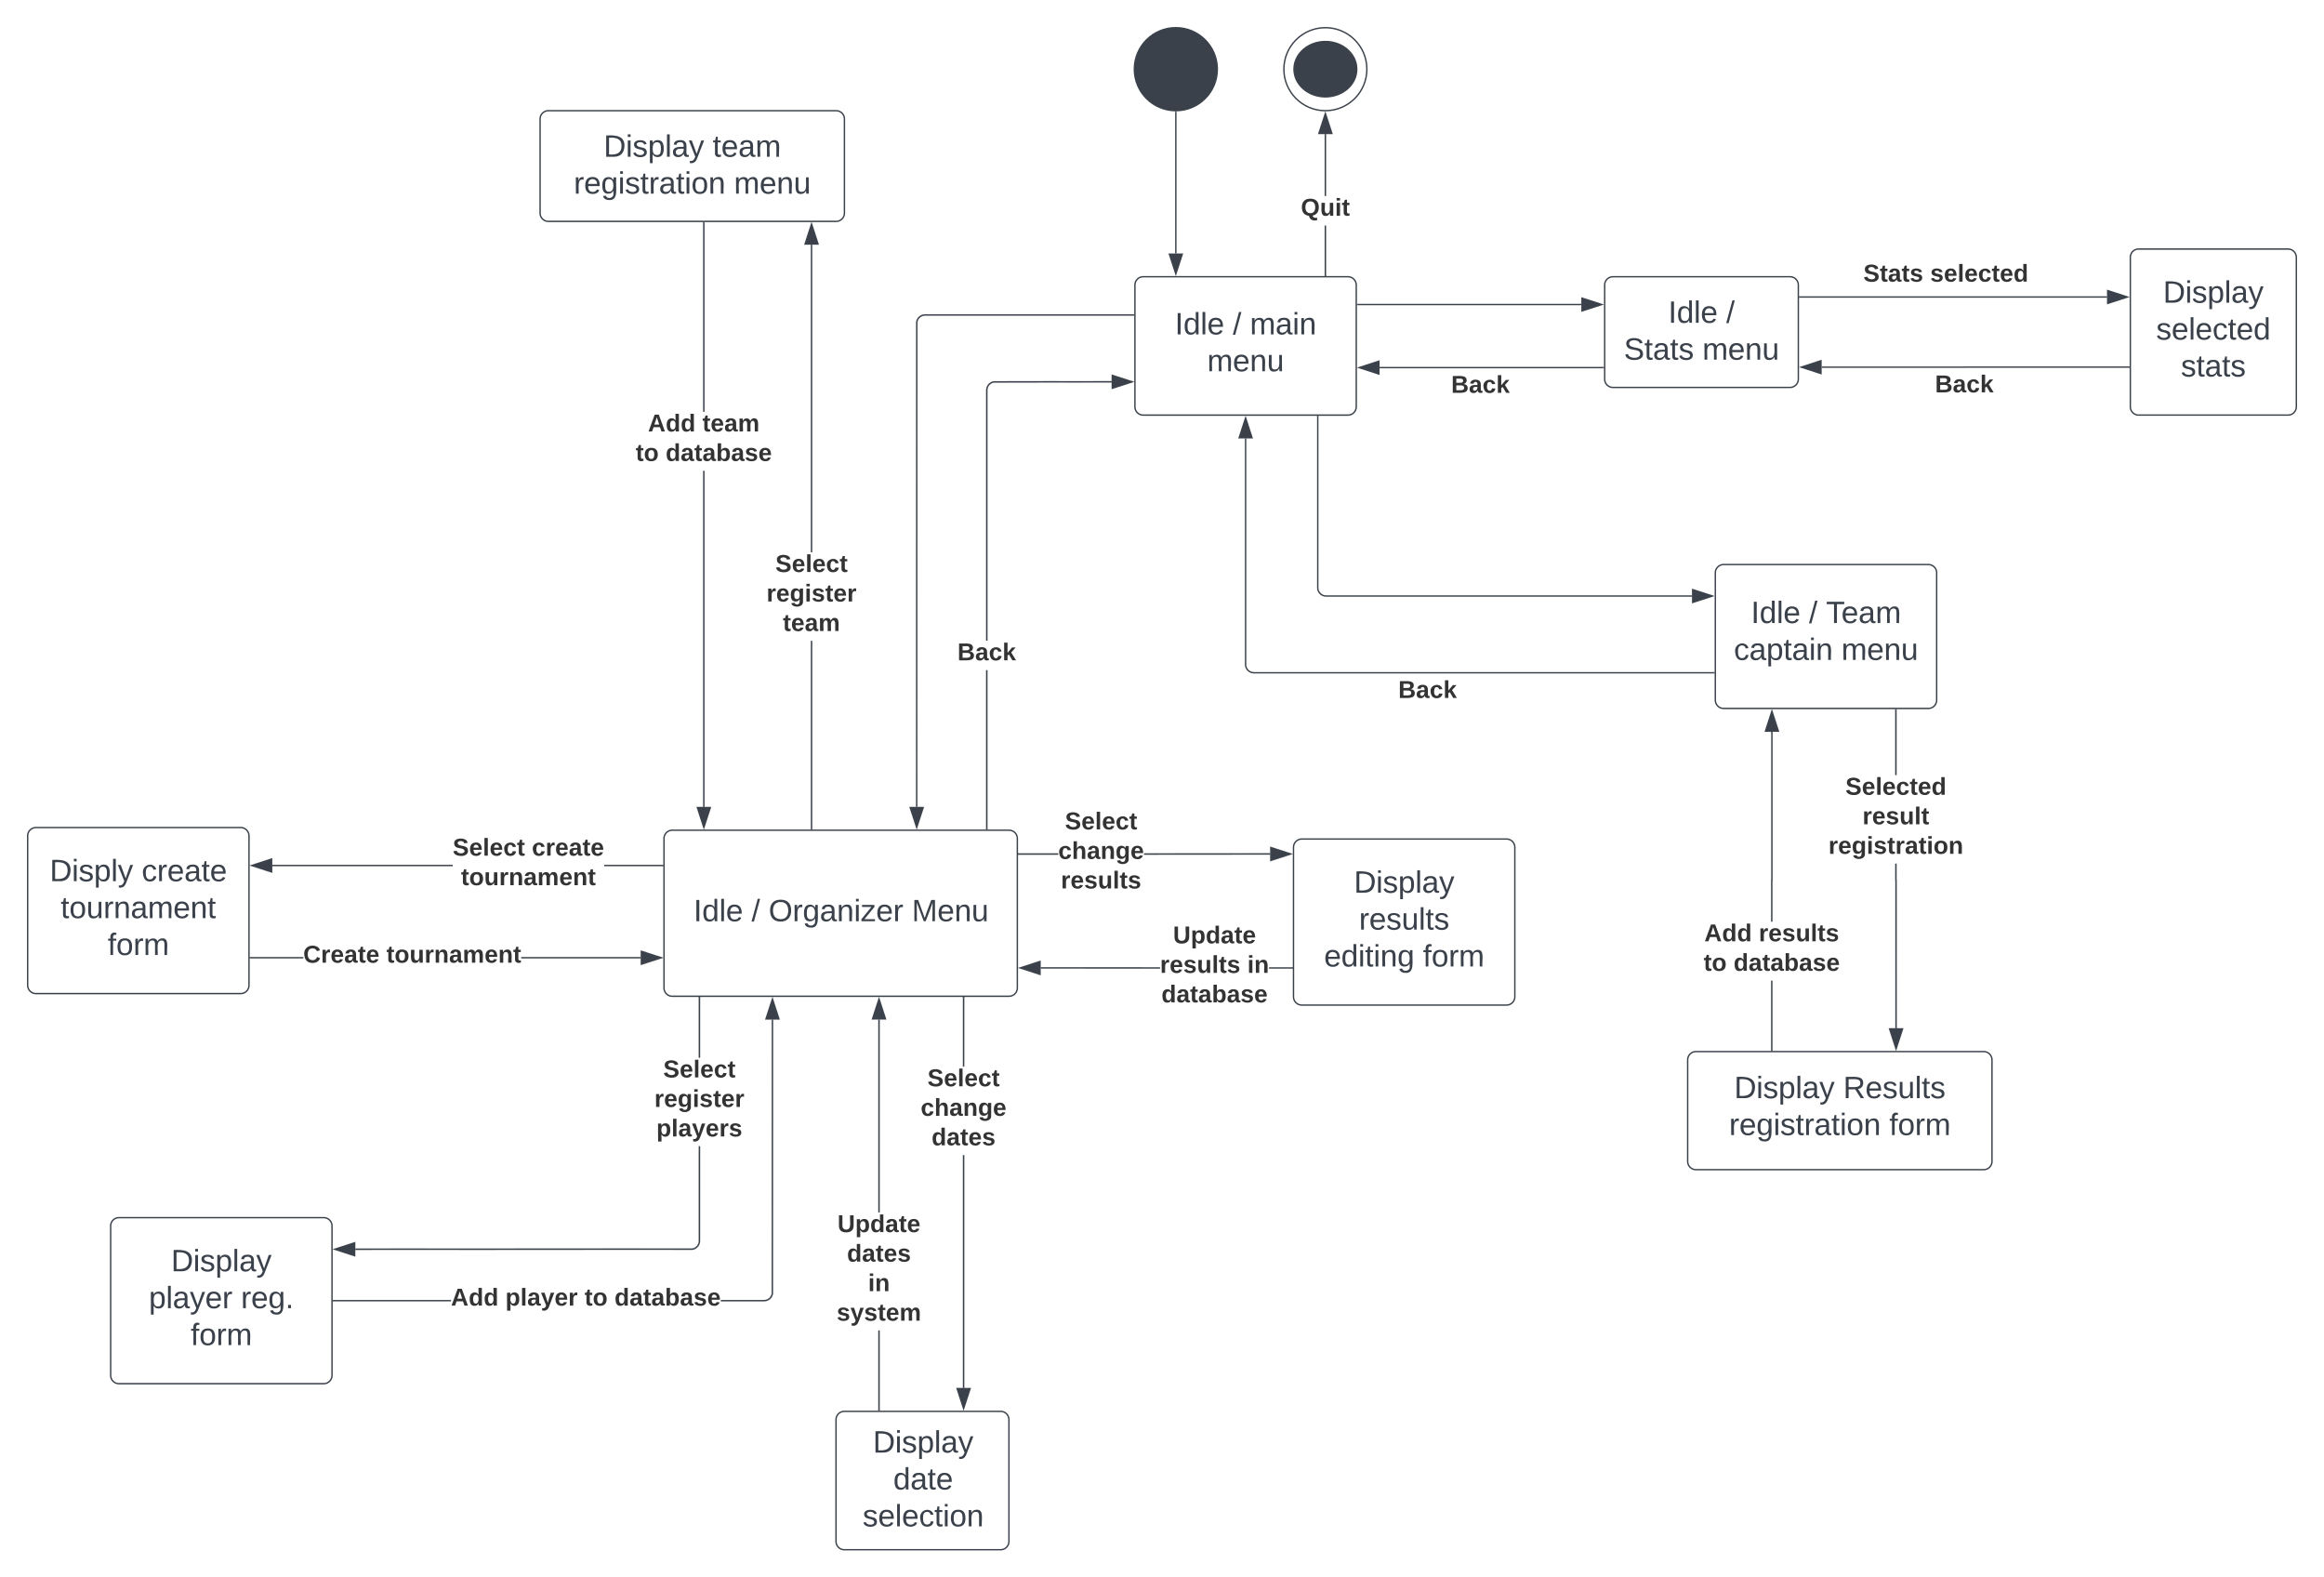 <svg xmlns="http://www.w3.org/2000/svg" xmlns:xlink="http://www.w3.org/1999/xlink" xmlns:lucid="lucid" width="1680" height="1140"><g transform="translate(-20 -1360)" lucid:page-tab-id="0_0"><path d="M0 1258.83h1870.87v1322.84H0z" fill="#fff"/><path d="M840.43 1566a6 6 0 0 1 6-6h148a6 6 0 0 1 6 6v88a6 6 0 0 1-6 6h-148a6 6 0 0 1-6-6z" stroke="#3a414a" fill="#fff"/><use xlink:href="#a" transform="matrix(1,0,0,1,852.433,1572) translate(16.858 29.653)"/><use xlink:href="#b" transform="matrix(1,0,0,1,852.433,1572) translate(58.772 29.653)"/><use xlink:href="#c" transform="matrix(1,0,0,1,852.433,1572) translate(71.117 29.653)"/><use xlink:href="#d" transform="matrix(1,0,0,1,852.433,1572) translate(40.253 56.319)"/><path d="M900 1410c0 16.57-13.43 30-30 30s-30-13.43-30-30 13.43-30 30-30 30 13.43 30 30z" stroke="#3a414a" fill="#3a414a"/><path d="M870 1441v102.18" stroke="#3a414a" fill="none"/><path d="M870 1440.5l.5-.02v.53h-1v-.54z" stroke="#3a414a" stroke-width=".05" fill="#3a414a"/><path d="M870 1557.94l-4.64-14.26h9.28z" stroke="#3a414a" fill="#3a414a"/><path d="M839.45 1588.14H688.7l-.9.06-.83.2-.8.34-.73.45-.66.55-.56.65-.45.74-.33.8-.2.82-.07 350.38h-1l.07-350.5.24-1 .4-.96.53-.87.67-.76.78-.66.87-.54.94-.4 1-.23 1-.06h150.8z" stroke="#3a414a" stroke-width=".05" fill="#3a414a"/><path d="M839.95 1588.14h-.5v-1h.5z" fill="#3a414a"/><path d="M839.98 1588.16h-.57v-1.05h.58zm-.52-1v.95h.47v-.94z" stroke="#3a414a" stroke-width=".05" fill="#3a414a"/><path d="M682.67 1957.9l-4.64-14.26h9.27z" fill="#3a414a"/><path d="M682.67 1959.52l-5.33-16.38H688zm-3.95-15.38l3.95 12.14 3.94-12.14z" stroke="#3a414a" stroke-width=".05" fill="#3a414a"/><path d="M500 1966a6 6 0 0 1 6-6h243.43a6 6 0 0 1 6 6v108a6 6 0 0 1-6 6H506a6 6 0 0 1-6-6z" stroke="#3a414a" fill="#fff"/><use xlink:href="#e" transform="matrix(1,0,0,1,512,1972) translate(9.364 53.778)"/><use xlink:href="#f" transform="matrix(1,0,0,1,512,1972) translate(51.278 53.778)"/><use xlink:href="#g" transform="matrix(1,0,0,1,512,1972) translate(63.623 53.778)"/><use xlink:href="#h" transform="matrix(1,0,0,1,512,1972) translate(167.142 53.778)"/><path d="M1001.37 1580.08h161.76" stroke="#3a414a" fill="none"/><path d="M1001.38 1580.58h-.5v-1h.5z" stroke="#3a414a" stroke-width=".05" fill="#3a414a"/><path d="M1177.9 1580.08l-14.27 4.63v-9.26z" stroke="#3a414a" fill="#3a414a"/><path d="M1180 1566a6 6 0 0 1 6-6h128a6 6 0 0 1 6 6v68a6 6 0 0 1-6 6h-128a6 6 0 0 1-6-6z" stroke="#3a414a" fill="#fff"/><use xlink:href="#e" transform="matrix(1,0,0,1,1192,1572) translate(33.957 21.278)"/><use xlink:href="#i" transform="matrix(1,0,0,1,1192,1572) translate(75.87 21.278)"/><use xlink:href="#j" transform="matrix(1,0,0,1,1192,1572) translate(1.858 47.944)"/><use xlink:href="#k" transform="matrix(1,0,0,1,1192,1572) translate(58.648 47.944)"/><path d="M972.6 1660.94v123.8a6 6 0 0 0 6 6h264.53" stroke="#3a414a" fill="none"/><path d="M973.1 1660.95h-1v-.5h1z" stroke="#3a414a" stroke-width=".05" fill="#3a414a"/><path d="M1257.9 1790.75l-14.27 4.64v-9.28z" stroke="#3a414a" fill="#3a414a"/><path d="M1260 1774a6 6 0 0 1 6-6h148a6 6 0 0 1 6 6v92a6 6 0 0 1-6 6h-148a6 6 0 0 1-6-6z" stroke="#3a414a" fill="#fff"/><use xlink:href="#e" transform="matrix(1,0,0,1,1272,1780) translate(13.772 30.278)"/><use xlink:href="#f" transform="matrix(1,0,0,1,1272,1780) translate(55.685 30.278)"/><use xlink:href="#l" transform="matrix(1,0,0,1,1272,1780) translate(68.031 30.278)"/><use xlink:href="#m" transform="matrix(1,0,0,1,1272,1780) translate(1.395 56.944)"/><use xlink:href="#n" transform="matrix(1,0,0,1,1272,1780) translate(79.111 56.944)"/><path d="M733.83 1959h-1v-114.66h1zm89.78-322.56l-85.15.07-.82.2-.8.34-.73.45-.65.55-.57.66-.45.74-.33.8-.2.84-.07.88V1823h-1v-181.08l.08-1 .25-1 .4-.93.52-.88.67-.78.77-.66.88-.53.94-.4 1.02-.24 85.27-.06z" stroke="#3a414a" stroke-width=".05" fill="#3a414a"/><path d="M733.83 1959.5h-1v-.5h1z" fill="#3a414a"/><path d="M733.86 1959.53h-1.05v-.56h1.06zm-1-.5v.45h.95v-.46z" stroke="#3a414a" stroke-width=".05" fill="#3a414a"/><path d="M838.37 1635.94l-14.26 4.64v-9.28z" fill="#3a414a"/><path d="M840 1635.94l-16.4 5.32v-10.64zm-15.4 3.95l12.16-3.96-12.15-3.95z" stroke="#3a414a" stroke-width=".05" fill="#3a414a"/><use xlink:href="#o" transform="matrix(1,0,0,1,712.123,1823.005) translate(0 14.222)"/><path d="M1259.06 1846.2H926.43a6 6 0 0 1-6-6v-163.35" stroke="#3a414a" fill="none"/><path d="M1259.56 1846.7h-.52v-1h.52z" stroke="#3a414a" stroke-width=".05" fill="#3a414a"/><path d="M920.43 1662.08l4.64 14.27h-9.27z" stroke="#3a414a" fill="#3a414a"/><use xlink:href="#o" transform="matrix(1,0,0,1,1030.79,1850.204) translate(0 14.222)"/><path d="M1179.06 1625.67H1017.3" stroke="#3a414a" fill="none"/><path d="M1179.56 1626.17h-.5v-1h.5z" stroke="#3a414a" stroke-width=".05" fill="#3a414a"/><path d="M1002.53 1625.67l14.26-4.63v9.27z" stroke="#3a414a" fill="#3a414a"/><use xlink:href="#o" transform="matrix(1,0,0,1,1069.027,1629.674) translate(0 14.222)"/><path d="M607.16 1959.04h-1v-135.9h1zm0-199.9h-1v-222.32h1z" stroke="#3a414a" stroke-width=".05" fill="#3a414a"/><path d="M607.16 1959.54h-1v-.5h1z" fill="#3a414a"/><path d="M607.2 1959.57h-1.06v-.56h1.05zm-1-.5v.45h.94v-.46z" stroke="#3a414a" stroke-width=".05" fill="#3a414a"/><path d="M611.3 1536.32h-9.27l4.63-14.27z" fill="#3a414a"/><path d="M612 1536.82h-10.66l5.32-16.4zm-9.3-1h7.9l-3.94-12.15z" stroke="#3a414a" stroke-width=".05" fill="#3a414a"/><use xlink:href="#p" transform="matrix(1,0,0,1,574.119,1759.153) translate(6.4 14.222)"/><use xlink:href="#q" transform="matrix(1,0,0,1,574.119,1759.153) translate(0.005 35.556)"/><use xlink:href="#r" transform="matrix(1,0,0,1,574.119,1759.153) translate(11.832 56.889)"/><path d="M410.43 1446a6 6 0 0 1 6-6h208a6 6 0 0 1 6 6v68a6 6 0 0 1-6 6h-208a6 6 0 0 1-6-6z" stroke="#3a414a" fill="#fff"/><use xlink:href="#s" transform="matrix(1,0,0,1,422.433,1452) translate(33.926 21.278)"/><use xlink:href="#t" transform="matrix(1,0,0,1,422.433,1452) translate(112.753 21.278)"/><use xlink:href="#u" transform="matrix(1,0,0,1,422.433,1452) translate(12.352 47.944)"/><use xlink:href="#d" transform="matrix(1,0,0,1,422.433,1452) translate(128.154 47.944)"/><path d="M526.1 2256.86l-.08 1-.24 1-.4.93-.52.86-.66.78-.78.66-.87.53-.94.4-1 .24-243.78.07v-1l243.66-.07.82-.2.8-.33.73-.45.66-.57.55-.66.45-.73.33-.8.2-.84.07-.88v-68.4h1zm0-132.43h-1V2081h1z" stroke="#3a414a" stroke-width=".05" fill="#3a414a"/><path d="M526.1 2081h-1v-.5h1z" fill="#3a414a"/><path d="M526.12 2081.03h-1.05v-.56h1.05zm-1-.5v.45h.95v-.46z" stroke="#3a414a" stroke-width=".05" fill="#3a414a"/><path d="M276.32 2267.48l-14.26-4.64 14.26-4.64z" fill="#3a414a"/><path d="M276.82 2268.16l-16.38-5.32 16.38-5.32zm-13.15-5.32l12.15 3.95v-7.9z" stroke="#3a414a" stroke-width=".05" fill="#3a414a"/><use xlink:href="#v" transform="matrix(1,0,0,1,493.055,2124.435) translate(6.4 14.222)"/><use xlink:href="#w" transform="matrix(1,0,0,1,493.055,2124.435) translate(0.005 35.556)"/><use xlink:href="#x" transform="matrix(1,0,0,1,493.055,2124.435) translate(1.462 56.889)"/><path d="M100 2246a6 6 0 0 1 6-6h148a6 6 0 0 1 6 6v108a6 6 0 0 1-6 6H106a6 6 0 0 1-6-6z" stroke="#3a414a" fill="#fff"/><use xlink:href="#y" transform="matrix(1,0,0,1,112,2252) translate(31.673 26.778)"/><use xlink:href="#z" transform="matrix(1,0,0,1,112,2252) translate(15.623 53.444)"/><use xlink:href="#A" transform="matrix(1,0,0,1,112,2252) translate(82.167 53.444)"/><use xlink:href="#B" transform="matrix(1,0,0,1,112,2252) translate(45.84 80.111)"/><path d="M347.23 1986h-130.4v-1h130.4zm151.78 0h-42.23v-1H499z" stroke="#3a414a" stroke-width=".05" fill="#3a414a"/><path d="M499.5 1986h-.5v-1h.5z" fill="#3a414a"/><path d="M499.54 1986.03h-.56v-1.05h.56zm-.5-1v.95h.45v-.95z" stroke="#3a414a" stroke-width=".05" fill="#3a414a"/><path d="M216.33 1990.14l-14.27-4.64 14.27-4.63z" fill="#3a414a"/><path d="M216.83 1990.83l-16.4-5.33 16.4-5.32zm-13.15-5.33l12.15 3.95v-7.9z" stroke="#3a414a" stroke-width=".05" fill="#3a414a"/><use xlink:href="#C" transform="matrix(1,0,0,1,347.235,1964.171) translate(0.005 14.222)"/><use xlink:href="#D" transform="matrix(1,0,0,1,347.235,1964.171) translate(57.24 14.222)"/><use xlink:href="#E" transform="matrix(1,0,0,1,347.235,1964.171) translate(6.03 35.556)"/><path d="M40 1964.08a6 6 0 0 1 6-6h148a6 6 0 0 1 6 6v108a6 6 0 0 1-6 6H46a6 6 0 0 1-6-6z" stroke="#3a414a" fill="#fff"/><use xlink:href="#F" transform="matrix(1,0,0,1,52,1970.075) translate(3.926 26.778)"/><use xlink:href="#G" transform="matrix(1,0,0,1,52,1970.075) translate(70.407 26.778)"/><use xlink:href="#H" transform="matrix(1,0,0,1,52,1970.075) translate(11.889 53.444)"/><use xlink:href="#B" transform="matrix(1,0,0,1,52,1970.075) translate(45.84 80.111)"/><path d="M717.08 2363.13h-1v-168.3h1zm0-232.3h-1v-49.9h1z" stroke="#3a414a" stroke-width=".05" fill="#3a414a"/><path d="M717.08 2080.95h-1v-.5h1z" fill="#3a414a"/><path d="M717.1 2080.97h-1.04v-.56h1.05zm-1-.5v.45h.96v-.46z" stroke="#3a414a" stroke-width=".05" fill="#3a414a"/><path d="M716.58 2377.9l-4.63-14.27h9.27z" fill="#3a414a"/><path d="M716.58 2379.52l-5.32-16.4h10.65zm-3.94-15.4l3.94 12.16 3.95-12.15z" stroke="#3a414a" stroke-width=".05" fill="#3a414a"/><use xlink:href="#p" transform="matrix(1,0,0,1,685.546,2130.835) translate(4.894 14.222)"/><use xlink:href="#I" transform="matrix(1,0,0,1,685.546,2130.835) translate(0.005 35.556)"/><use xlink:href="#J" transform="matrix(1,0,0,1,685.546,2130.835) translate(7.882 56.889)"/><path d="M624.35 2386a6 6 0 0 1 6-6h113a6 6 0 0 1 6 6v88a6 6 0 0 1-6 6h-113a6 6 0 0 1-6-6z" stroke="#3a414a" fill="#fff"/><use xlink:href="#y" transform="matrix(1,0,0,1,636.35,2392) translate(14.673 17.778)"/><use xlink:href="#K" transform="matrix(1,0,0,1,636.35,2392) translate(29.395 44.444)"/><use xlink:href="#L" transform="matrix(1,0,0,1,636.35,2392) translate(7.235 71.111)"/><path d="M784.96 1977.7h-28.6v-1h28.6zm153.22-.03l-82.98.03h-8.16v-1h8.16l82.98-.03z" stroke="#3a414a" stroke-width=".05" fill="#3a414a"/><path d="M756.38 1977.7h-.5v-1h.5z" fill="#3a414a"/><path d="M756.4 1977.72h-.56v-1.05h.57zm-.5-1v.95h.46v-.95z" stroke="#3a414a" stroke-width=".05" fill="#3a414a"/><path d="M952.95 1977.17l-14.27 4.64v-9.27z" fill="#3a414a"/><path d="M954.56 1977.17l-16.38 5.32v-10.65zm-15.38 3.95l12.15-3.95-12.15-3.95z" stroke="#3a414a" stroke-width=".05" fill="#3a414a"/><use xlink:href="#v" transform="matrix(1,0,0,1,784.963,1945.197) translate(4.894 14.222)"/><use xlink:href="#I" transform="matrix(1,0,0,1,784.963,1945.197) translate(0.005 35.556)"/><use xlink:href="#M" transform="matrix(1,0,0,1,784.963,1945.197) translate(1.956 56.889)"/><path d="M955.06 1972.38a6 6 0 0 1 6-6h148a6 6 0 0 1 6 6v108a6 6 0 0 1-6 6h-148a6 6 0 0 1-6-6z" stroke="#3a414a" fill="#fff"/><use xlink:href="#y" transform="matrix(1,0,0,1,967.06,1978.377) translate(31.673 26.778)"/><use xlink:href="#N" transform="matrix(1,0,0,1,967.06,1978.377) translate(35.346 53.444)"/><use xlink:href="#O" transform="matrix(1,0,0,1,967.06,1978.377) translate(10.099 80.111)"/><use xlink:href="#B" transform="matrix(1,0,0,1,967.06,1978.377) translate(81.58 80.111)"/><path d="M529.3 1943.18h-1v-242.92h1zm0-285.58h-1v-136.64h1z" stroke="#3a414a" stroke-width=".05" fill="#3a414a"/><path d="M529.3 1520.97h-1v-.5h1z" fill="#3a414a"/><path d="M529.33 1521h-1.05v-.56h1.05zm-1-.5v.45h.95v-.46z" stroke="#3a414a" stroke-width=".05" fill="#3a414a"/><path d="M528.8 1957.95l-4.63-14.27h9.27z" fill="#3a414a"/><path d="M528.8 1959.57l-5.32-16.4h10.64zm-3.95-15.4l3.95 12.16 3.95-12.15z" stroke="#3a414a" stroke-width=".05" fill="#3a414a"/><use xlink:href="#P" transform="matrix(1,0,0,1,479.541,1657.595) translate(8.869 14.222)"/><use xlink:href="#Q" transform="matrix(1,0,0,1,479.541,1657.595) translate(48.227 14.222)"/><use xlink:href="#R" transform="matrix(1,0,0,1,479.541,1657.595) translate(0.005 35.556)"/><use xlink:href="#S" transform="matrix(1,0,0,1,479.541,1657.595) translate(21.635 35.556)"/><path d="M239.2 2052.67H201v-1h38.2zm243.97 0H396.8v-1h86.37z" stroke="#3a414a" stroke-width=".05" fill="#3a414a"/><path d="M201 2052.67h-.5v-1h.5z" fill="#3a414a"/><path d="M201.02 2052.7h-.56v-1.05h.56zm-.5-1v.95h.45v-.95z" stroke="#3a414a" stroke-width=".05" fill="#3a414a"/><path d="M497.94 2052.17l-14.27 4.64v-9.26z" fill="#3a414a"/><path d="M499.56 2052.17l-16.4 5.33v-10.65zm-15.4 3.95l12.16-3.95-12.15-3.95z" stroke="#3a414a" stroke-width=".05" fill="#3a414a"/><use xlink:href="#T" transform="matrix(1,0,0,1,239.185,2041.505) translate(0.005 14.222)"/><use xlink:href="#U" transform="matrix(1,0,0,1,239.185,2041.505) translate(60.153 14.222)"/><path d="M346 2300.5h-85.04v-1H346zm232.9-203.64l-.07 198.14-.25 1-.4.95-.52.87-.66.78-.78.66-.87.53-.94.38-.98.24-1 .08H541.1v-1h31.28l.88-.07.84-.2.8-.33.73-.45.66-.56.55-.67.45-.73.33-.8.2-.82.07-198.02z" stroke="#3a414a" stroke-width=".05" fill="#3a414a"/><path d="M260.98 2300.5h-.52v-1h.52z" fill="#3a414a"/><path d="M261 2300.53h-.56v-1.06h.56zm-.5-1v.94h.45v-.94z" stroke="#3a414a" stroke-width=".05" fill="#3a414a"/><path d="M583.04 2096.36h-9.27l4.63-14.26z" fill="#3a414a"/><path d="M583.72 2096.86h-10.64l5.32-16.38zm-9.27-1h7.9l-3.95-12.15z" stroke="#3a414a" stroke-width=".05" fill="#3a414a"/><use xlink:href="#P" transform="matrix(1,0,0,1,345.989,2289.333) translate(0 14.222)"/><use xlink:href="#V" transform="matrix(1,0,0,1,345.989,2289.333) translate(39.358 14.222)"/><use xlink:href="#W" transform="matrix(1,0,0,1,345.989,2289.333) translate(96.593 14.222)"/><use xlink:href="#X" transform="matrix(1,0,0,1,345.989,2289.333) translate(118.222 14.222)"/><path d="M655.93 2379.06h-1v-57.5h1zm0-142.83h-1v-139.4h1z" stroke="#3a414a" stroke-width=".05" fill="#3a414a"/><path d="M655.93 2379.56h-1v-.52h1z" fill="#3a414a"/><path d="M655.95 2379.58h-1.05v-.56h1.05zm-1-.5v.45h.95v-.46z" stroke="#3a414a" stroke-width=".05" fill="#3a414a"/><path d="M660.06 2096.34h-9.27l4.63-14.27z" fill="#3a414a"/><path d="M660.75 2096.84H650.1l5.33-16.38zm-9.27-1h7.9l-3.95-12.15z" stroke="#3a414a" stroke-width=".05" fill="#3a414a"/><g><use xlink:href="#Y" transform="matrix(1,0,0,1,624.833,2236.231) translate(0.573 14.222)"/><use xlink:href="#Z" transform="matrix(1,0,0,1,624.833,2236.231) translate(7.437 35.556)"/><use xlink:href="#aa" transform="matrix(1,0,0,1,624.833,2236.231) translate(22.721 56.889)"/><use xlink:href="#ab" transform="matrix(1,0,0,1,624.833,2236.231) translate(0.005 78.222)"/></g><path d="M1391.03 1995.67l.1.07.03 107.4h-1l-.02-106.9-.1-.07v-12h1zm0-75.5h-1v-47.23h1z" stroke="#3a414a" stroke-width=".05" fill="#3a414a"/><path d="M1391.03 1872.95h-1v-.5h1z" fill="#3a414a"/><path d="M1391.06 1872.98H1390v-.57h1.06zm-1-.52v.47h.95v-.47z" stroke="#3a414a" stroke-width=".05" fill="#3a414a"/><path d="M1390.66 2117.9l-4.63-14.26h9.27z" fill="#3a414a"/><path d="M1390.66 2119.52l-5.32-16.38h10.64zm-3.95-15.38l3.96 12.15 3.95-12.16z" stroke="#3a414a" stroke-width=".05" fill="#3a414a"/><g><use xlink:href="#ac" transform="matrix(1,0,0,1,1341.769,1920.168) translate(12.277 14.222)"/><use xlink:href="#ad" transform="matrix(1,0,0,1,1341.769,1920.168) translate(24.622 35.556)"/><use xlink:href="#ae" transform="matrix(1,0,0,1,1341.769,1920.168) translate(0.005 56.889)"/></g><path d="M1240 2126a6 6 0 0 1 6-6h208a6 6 0 0 1 6 6v73.33a6 6 0 0 1-6 6h-208a6 6 0 0 1-6-6z" stroke="#3a414a" fill="#fff"/><g><use xlink:href="#s" transform="matrix(1,0,0,1,1252,2132) translate(21.611 21.653)"/><use xlink:href="#af" transform="matrix(1,0,0,1,1252,2132) translate(100.438 21.653)"/><use xlink:href="#u" transform="matrix(1,0,0,1,1252,2132) translate(17.938 48.319)"/><use xlink:href="#B" transform="matrix(1,0,0,1,1252,2132) translate(133.741 48.319)"/></g><path d="M1301.3 2119.05h-1v-50.32h1zm.1-230.18v107.36l-.1.08v29.76h-1v-30.22l.1-.1v-106.87z" stroke="#3a414a" stroke-width=".05" fill="#3a414a"/><path d="M1301.3 2119.55h-1v-.5h1z" fill="#3a414a"/><path d="M1301.33 2119.58h-1.05v-.56h1.05zm-1-.5v.45h.95v-.46z" stroke="#3a414a" stroke-width=".05" fill="#3a414a"/><path d="M1305.55 1888.37h-9.28l4.64-14.27z" fill="#3a414a"/><path d="M1306.23 1888.87h-10.64l5.3-16.4zm-9.27-1h7.9l-3.95-12.15z" stroke="#3a414a" stroke-width=".05" fill="#3a414a"/><g><use xlink:href="#P" transform="matrix(1,0,0,1,1251.543,2026.059) translate(0.499 14.222)"/><use xlink:href="#ag" transform="matrix(1,0,0,1,1251.543,2026.059) translate(39.857 14.222)"/><use xlink:href="#R" transform="matrix(1,0,0,1,1251.543,2026.059) translate(0.005 35.556)"/><use xlink:href="#S" transform="matrix(1,0,0,1,1251.543,2026.059) translate(21.635 35.556)"/></g><path d="M1320.94 1574.65h222.2" stroke="#3a414a" fill="none"/><path d="M1320.95 1575.15h-.5v-1h.5z" stroke="#3a414a" stroke-width=".05" fill="#3a414a"/><path d="M1557.9 1574.65l-14.26 4.63V1570z" stroke="#3a414a" fill="#3a414a"/><g><use xlink:href="#ah" transform="matrix(1,0,0,1,1367.012,1549.316) translate(0 14.222)"/><use xlink:href="#ai" transform="matrix(1,0,0,1,1367.012,1549.316) translate(48.296 14.222)"/></g><path d="M1560 1545.98a6 6 0 0 1 6-6h108a6 6 0 0 1 6 6v108a6 6 0 0 1-6 6h-108a6 6 0 0 1-6-6z" stroke="#3a414a" fill="#fff"/><g><use xlink:href="#y" transform="matrix(1,0,0,1,1572,1551.98) translate(11.673 26.778)"/><use xlink:href="#aj" transform="matrix(1,0,0,1,1572,1551.98) translate(6.673 53.444)"/><use xlink:href="#ak" transform="matrix(1,0,0,1,1572,1551.98) translate(24.543 80.111)"/></g><path d="M1559.05 1625.3h-119a.02.02 0 0 0-.03.02.02.02 0 0 1-.02.02h-103.13" stroke="#3a414a" fill="none"/><path d="M1559.55 1625.8h-.5v-1h.5z" stroke="#3a414a" stroke-width=".05" fill="#3a414a"/><path d="M1322.1 1625.34l14.27-4.64v9.27z" stroke="#3a414a" fill="#3a414a"/><g><use xlink:href="#o" transform="matrix(1,0,0,1,1418.814,1629.337) translate(0 14.222)"/></g><path d="M978.6 1559h-1v-36h1zm0-57.34h-1v-44.78h1z" stroke="#3a414a" stroke-width=".05" fill="#3a414a"/><path d="M978.6 1559.5h-1v-.5h1z" fill="#3a414a"/><path d="M978.63 1559.53h-1.05v-.56h1.05zm-1-.5v.45h.95v-.46z" stroke="#3a414a" stroke-width=".05" fill="#3a414a"/><path d="M982.74 1456.38h-9.27l4.64-14.26z" fill="#3a414a"/><path d="M983.43 1456.88h-10.65l5.33-16.38zm-9.27-1h7.9l-3.95-12.14z" stroke="#3a414a" stroke-width=".05" fill="#3a414a"/><g><use xlink:href="#al" transform="matrix(1,0,0,1,960.378,1501.661) translate(0 14.222)"/></g><path d="M1008.1 1410c0 16.57-13.43 30-30 30-16.56 0-30-13.43-30-30s13.44-30 30-30c16.57 0 30 13.43 30 30z" stroke="#3a414a" fill="#fff"/><path d="M1000.8 1410c0 11.05-10.16 20-22.7 20-12.52 0-22.68-8.95-22.68-20s10.16-20 22.7-20c12.52 0 22.67 8.95 22.67 20z" stroke="#3a414a" fill="#3a414a"/><path d="M855.3 2059.04h3.27v1h-3.28l-83-.03v-1zm98.82 0v1h-16.7v-1z" stroke="#3a414a" stroke-width=".05" fill="#3a414a"/><path d="M954.62 2060.04h-.5v-1h.5z" fill="#3a414a"/><path d="M954.64 2060.07h-.56v-1.05h.56zm-.5-1v.95h.45v-.95z" stroke="#3a414a" stroke-width=".05" fill="#3a414a"/><path d="M771.8 2064.15l-14.26-4.64 14.27-4.62z" fill="#3a414a"/><path d="M772.3 2064.84l-16.38-5.33 16.4-5.3zm-13.14-5.33l12.15 3.96v-7.9z" stroke="#3a414a" stroke-width=".05" fill="#3a414a"/><g><use xlink:href="#Y" transform="matrix(1,0,0,1,858.568,2027.543) translate(9.412 14.222)"/><use xlink:href="#am" transform="matrix(1,0,0,1,858.568,2027.543) translate(0.005 35.556)"/><use xlink:href="#an" transform="matrix(1,0,0,1,858.568,2027.543) translate(63.116 35.556)"/><use xlink:href="#ao" transform="matrix(1,0,0,1,858.568,2027.543) translate(0.993 56.889)"/></g><defs><path fill="#3a414a" d="M33 0v-248h34V0H33" id="ap"/><path fill="#3a414a" d="M85-194c31 0 48 13 60 33l-1-100h32l1 261h-30c-2-10 0-23-3-31C134-8 116 4 85 4 32 4 16-35 15-94c0-66 23-100 70-100zm9 24c-40 0-46 34-46 75 0 40 6 74 45 74 42 0 51-32 51-76 0-42-9-74-50-73" id="aq"/><path fill="#3a414a" d="M24 0v-261h32V0H24" id="ar"/><path fill="#3a414a" d="M100-194c63 0 86 42 84 106H49c0 40 14 67 53 68 26 1 43-12 49-29l28 8c-11 28-37 45-77 45C44 4 14-33 15-96c1-61 26-98 85-98zm52 81c6-60-76-77-97-28-3 7-6 17-6 28h103" id="as"/><g id="a"><use transform="matrix(0.062,0,0,0.062,0,0)" xlink:href="#ap"/><use transform="matrix(0.062,0,0,0.062,6.173,0)" xlink:href="#aq"/><use transform="matrix(0.062,0,0,0.062,18.519,0)" xlink:href="#ar"/><use transform="matrix(0.062,0,0,0.062,23.395,0)" xlink:href="#as"/></g><path fill="#3a414a" d="M0 4l72-265h28L28 4H0" id="at"/><use transform="matrix(0.062,0,0,0.062,0,0)" xlink:href="#at" id="b"/><path fill="#3a414a" d="M210-169c-67 3-38 105-44 169h-31v-121c0-29-5-50-35-48C34-165 62-65 56 0H25l-1-190h30c1 10-1 24 2 32 10-44 99-50 107 0 11-21 27-35 58-36 85-2 47 119 55 194h-31v-121c0-29-5-49-35-48" id="au"/><path fill="#3a414a" d="M141-36C126-15 110 5 73 4 37 3 15-17 15-53c-1-64 63-63 125-63 3-35-9-54-41-54-24 1-41 7-42 31l-33-3c5-37 33-52 76-52 45 0 72 20 72 64v82c-1 20 7 32 28 27v20c-31 9-61-2-59-35zM48-53c0 20 12 33 32 33 41-3 63-29 60-74-43 2-92-5-92 41" id="av"/><path fill="#3a414a" d="M24-231v-30h32v30H24zM24 0v-190h32V0H24" id="aw"/><path fill="#3a414a" d="M117-194c89-4 53 116 60 194h-32v-121c0-31-8-49-39-48C34-167 62-67 57 0H25l-1-190h30c1 10-1 24 2 32 11-22 29-35 61-36" id="ax"/><g id="c"><use transform="matrix(0.062,0,0,0.062,0,0)" xlink:href="#au"/><use transform="matrix(0.062,0,0,0.062,18.457,0)" xlink:href="#av"/><use transform="matrix(0.062,0,0,0.062,30.802,0)" xlink:href="#aw"/><use transform="matrix(0.062,0,0,0.062,35.679,0)" xlink:href="#ax"/></g><path fill="#3a414a" d="M84 4C-5 8 30-112 23-190h32v120c0 31 7 50 39 49 72-2 45-101 50-169h31l1 190h-30c-1-10 1-25-2-33-11 22-28 36-60 37" id="ay"/><g id="d"><use transform="matrix(0.062,0,0,0.062,0,0)" xlink:href="#au"/><use transform="matrix(0.062,0,0,0.062,18.457,0)" xlink:href="#as"/><use transform="matrix(0.062,0,0,0.062,30.802,0)" xlink:href="#ax"/><use transform="matrix(0.062,0,0,0.062,43.148,0)" xlink:href="#ay"/></g><g id="e"><use transform="matrix(0.062,0,0,0.062,0,0)" xlink:href="#ap"/><use transform="matrix(0.062,0,0,0.062,6.173,0)" xlink:href="#aq"/><use transform="matrix(0.062,0,0,0.062,18.519,0)" xlink:href="#ar"/><use transform="matrix(0.062,0,0,0.062,23.395,0)" xlink:href="#as"/></g><use transform="matrix(0.062,0,0,0.062,0,0)" xlink:href="#at" id="f"/><path fill="#3a414a" d="M140-251c81 0 123 46 123 126C263-46 219 4 140 4 59 4 17-45 17-125s42-126 123-126zm0 227c63 0 89-41 89-101s-29-99-89-99c-61 0-89 39-89 99S79-25 140-24" id="az"/><path fill="#3a414a" d="M114-163C36-179 61-72 57 0H25l-1-190h30c1 12-1 29 2 39 6-27 23-49 58-41v29" id="aA"/><path fill="#3a414a" d="M177-190C167-65 218 103 67 71c-23-6-38-20-44-43l32-5c15 47 100 32 89-28v-30C133-14 115 1 83 1 29 1 15-40 15-95c0-56 16-97 71-98 29-1 48 16 59 35 1-10 0-23 2-32h30zM94-22c36 0 50-32 50-73 0-42-14-75-50-75-39 0-46 34-46 75s6 73 46 73" id="aB"/><path fill="#3a414a" d="M9 0v-24l116-142H16v-24h144v24L44-24h123V0H9" id="aC"/><g id="g"><use transform="matrix(0.062,0,0,0.062,0,0)" xlink:href="#az"/><use transform="matrix(0.062,0,0,0.062,17.284,0)" xlink:href="#aA"/><use transform="matrix(0.062,0,0,0.062,24.63,0)" xlink:href="#aB"/><use transform="matrix(0.062,0,0,0.062,36.975,0)" xlink:href="#av"/><use transform="matrix(0.062,0,0,0.062,49.321,0)" xlink:href="#ax"/><use transform="matrix(0.062,0,0,0.062,61.667,0)" xlink:href="#aw"/><use transform="matrix(0.062,0,0,0.062,66.543,0)" xlink:href="#aC"/><use transform="matrix(0.062,0,0,0.062,77.654,0)" xlink:href="#as"/><use transform="matrix(0.062,0,0,0.062,90,0)" xlink:href="#aA"/></g><path fill="#3a414a" d="M240 0l2-218c-23 76-54 145-80 218h-23L58-218 59 0H30v-248h44l77 211c21-75 51-140 76-211h43V0h-30" id="aD"/><g id="h"><use transform="matrix(0.062,0,0,0.062,0,0)" xlink:href="#aD"/><use transform="matrix(0.062,0,0,0.062,18.457,0)" xlink:href="#as"/><use transform="matrix(0.062,0,0,0.062,30.802,0)" xlink:href="#ax"/><use transform="matrix(0.062,0,0,0.062,43.148,0)" xlink:href="#ay"/></g><use transform="matrix(0.062,0,0,0.062,0,0)" xlink:href="#at" id="i"/><path fill="#3a414a" d="M185-189c-5-48-123-54-124 2 14 75 158 14 163 119 3 78-121 87-175 55-17-10-28-26-33-46l33-7c5 56 141 63 141-1 0-78-155-14-162-118-5-82 145-84 179-34 5 7 8 16 11 25" id="aE"/><path fill="#3a414a" d="M59-47c-2 24 18 29 38 22v24C64 9 27 4 27-40v-127H5v-23h24l9-43h21v43h35v23H59v120" id="aF"/><path fill="#3a414a" d="M135-143c-3-34-86-38-87 0 15 53 115 12 119 90S17 21 10-45l28-5c4 36 97 45 98 0-10-56-113-15-118-90-4-57 82-63 122-42 12 7 21 19 24 35" id="aG"/><g id="j"><use transform="matrix(0.062,0,0,0.062,0,0)" xlink:href="#aE"/><use transform="matrix(0.062,0,0,0.062,14.815,0)" xlink:href="#aF"/><use transform="matrix(0.062,0,0,0.062,20.988,0)" xlink:href="#av"/><use transform="matrix(0.062,0,0,0.062,33.333,0)" xlink:href="#aF"/><use transform="matrix(0.062,0,0,0.062,39.506,0)" xlink:href="#aG"/></g><g id="k"><use transform="matrix(0.062,0,0,0.062,0,0)" xlink:href="#au"/><use transform="matrix(0.062,0,0,0.062,18.457,0)" xlink:href="#as"/><use transform="matrix(0.062,0,0,0.062,30.802,0)" xlink:href="#ax"/><use transform="matrix(0.062,0,0,0.062,43.148,0)" xlink:href="#ay"/></g><path fill="#3a414a" d="M127-220V0H93v-220H8v-28h204v28h-85" id="aH"/><g id="l"><use transform="matrix(0.062,0,0,0.062,0,0)" xlink:href="#aH"/><use transform="matrix(0.062,0,0,0.062,11.049,0)" xlink:href="#as"/><use transform="matrix(0.062,0,0,0.062,23.395,0)" xlink:href="#av"/><use transform="matrix(0.062,0,0,0.062,35.741,0)" xlink:href="#au"/></g><path fill="#3a414a" d="M96-169c-40 0-48 33-48 73s9 75 48 75c24 0 41-14 43-38l32 2c-6 37-31 61-74 61-59 0-76-41-82-99-10-93 101-131 147-64 4 7 5 14 7 22l-32 3c-4-21-16-35-41-35" id="aI"/><path fill="#3a414a" d="M115-194c55 1 70 41 70 98S169 2 115 4C84 4 66-9 55-30l1 105H24l-1-265h31l2 30c10-21 28-34 59-34zm-8 174c40 0 45-34 45-75s-6-73-45-74c-42 0-51 32-51 76 0 43 10 73 51 73" id="aJ"/><g id="m"><use transform="matrix(0.062,0,0,0.062,0,0)" xlink:href="#aI"/><use transform="matrix(0.062,0,0,0.062,11.111,0)" xlink:href="#av"/><use transform="matrix(0.062,0,0,0.062,23.457,0)" xlink:href="#aJ"/><use transform="matrix(0.062,0,0,0.062,35.802,0)" xlink:href="#aF"/><use transform="matrix(0.062,0,0,0.062,41.975,0)" xlink:href="#av"/><use transform="matrix(0.062,0,0,0.062,54.321,0)" xlink:href="#aw"/><use transform="matrix(0.062,0,0,0.062,59.198,0)" xlink:href="#ax"/></g><g id="n"><use transform="matrix(0.062,0,0,0.062,0,0)" xlink:href="#au"/><use transform="matrix(0.062,0,0,0.062,18.457,0)" xlink:href="#as"/><use transform="matrix(0.062,0,0,0.062,30.802,0)" xlink:href="#ax"/><use transform="matrix(0.062,0,0,0.062,43.148,0)" xlink:href="#ay"/></g><path fill="#333" d="M182-130c37 4 62 22 62 59C244 23 116-4 24 0v-248c84 5 203-23 205 63 0 31-19 50-47 55zM76-148c40-3 101 13 101-30 0-44-60-28-101-31v61zm0 110c48-3 116 14 116-37 0-48-69-32-116-35v72" id="aK"/><path fill="#333" d="M133-34C117-15 103 5 69 4 32 3 11-16 11-54c-1-60 55-63 116-61 1-26-3-47-28-47-18 1-26 9-28 27l-52-2c7-38 36-58 82-57s74 22 75 68l1 82c-1 14 12 18 25 15v27c-30 8-71 5-69-32zm-48 3c29 0 43-24 42-57-32 0-66-3-65 30 0 17 8 27 23 27" id="aL"/><path fill="#333" d="M190-63c-7 42-38 67-86 67-59 0-84-38-90-98-12-110 154-137 174-36l-49 2c-2-19-15-32-35-32-30 0-35 28-38 64-6 74 65 87 74 30" id="aM"/><path fill="#333" d="M147 0L96-86 75-71V0H25v-261h50v150l67-79h53l-66 74L201 0h-54" id="aN"/><g id="o"><use transform="matrix(0.049,0,0,0.049,0,0)" xlink:href="#aK"/><use transform="matrix(0.049,0,0,0.049,12.79,0)" xlink:href="#aL"/><use transform="matrix(0.049,0,0,0.049,22.667,0)" xlink:href="#aM"/><use transform="matrix(0.049,0,0,0.049,32.543,0)" xlink:href="#aN"/></g><path fill="#333" d="M169-182c-1-43-94-46-97-3 18 66 151 10 154 114 3 95-165 93-204 36-6-8-10-19-12-30l50-8c3 46 112 56 116 5-17-69-150-10-154-114-4-87 153-88 188-35 5 8 8 18 10 28" id="aO"/><path fill="#333" d="M185-48c-13 30-37 53-82 52C43 2 14-33 14-96s30-98 90-98c62 0 83 45 84 108H66c0 31 8 55 39 56 18 0 30-7 34-22zm-45-69c5-46-57-63-70-21-2 6-4 13-4 21h74" id="aP"/><path fill="#333" d="M25 0v-261h50V0H25" id="aQ"/><path fill="#333" d="M115-3C79 11 28 4 28-45v-112H4v-33h27l15-45h31v45h36v33H77v99c-1 23 16 31 38 25v30" id="aR"/><g id="p"><use transform="matrix(0.049,0,0,0.049,0,0)" xlink:href="#aO"/><use transform="matrix(0.049,0,0,0.049,11.852,0)" xlink:href="#aP"/><use transform="matrix(0.049,0,0,0.049,21.728,0)" xlink:href="#aQ"/><use transform="matrix(0.049,0,0,0.049,26.667,0)" xlink:href="#aP"/><use transform="matrix(0.049,0,0,0.049,36.543,0)" xlink:href="#aM"/><use transform="matrix(0.049,0,0,0.049,46.42,0)" xlink:href="#aR"/></g><path fill="#333" d="M135-150c-39-12-60 13-60 57V0H25l-1-190h47c2 13-1 29 3 40 6-28 27-53 61-41v41" id="aS"/><path fill="#333" d="M195-6C206 82 75 100 31 46c-4-6-6-13-8-21l49-6c3 16 16 24 34 25 40 0 42-37 40-79-11 22-30 35-61 35-53 0-70-43-70-97 0-56 18-96 73-97 30 0 46 14 59 34l2-30h47zm-90-29c32 0 41-27 41-63 0-35-9-62-40-62-32 0-39 29-40 63 0 36 9 62 39 62" id="aT"/><path fill="#333" d="M25-224v-37h50v37H25zM25 0v-190h50V0H25" id="aU"/><path fill="#333" d="M137-138c1-29-70-34-71-4 15 46 118 7 119 86 1 83-164 76-172 9l43-7c4 19 20 25 44 25 33 8 57-30 24-41C81-84 22-81 20-136c-2-80 154-74 161-7" id="aV"/><g id="q"><use transform="matrix(0.049,0,0,0.049,0,0)" xlink:href="#aS"/><use transform="matrix(0.049,0,0,0.049,6.914,0)" xlink:href="#aP"/><use transform="matrix(0.049,0,0,0.049,16.79,0)" xlink:href="#aT"/><use transform="matrix(0.049,0,0,0.049,27.605,0)" xlink:href="#aU"/><use transform="matrix(0.049,0,0,0.049,32.543,0)" xlink:href="#aV"/><use transform="matrix(0.049,0,0,0.049,42.42,0)" xlink:href="#aR"/><use transform="matrix(0.049,0,0,0.049,48.296,0)" xlink:href="#aP"/><use transform="matrix(0.049,0,0,0.049,58.173,0)" xlink:href="#aS"/></g><path fill="#333" d="M220-157c-53 9-28 100-34 157h-49v-107c1-27-5-49-29-50C55-147 81-57 75 0H25l-1-190h47c2 12-1 28 3 38 10-53 101-56 108 0 13-22 24-43 59-42 82 1 51 116 57 194h-49v-107c-1-25-5-48-29-50" id="aW"/><g id="r"><use transform="matrix(0.049,0,0,0.049,0,0)" xlink:href="#aR"/><use transform="matrix(0.049,0,0,0.049,5.877,0)" xlink:href="#aP"/><use transform="matrix(0.049,0,0,0.049,15.753,0)" xlink:href="#aL"/><use transform="matrix(0.049,0,0,0.049,25.63,0)" xlink:href="#aW"/></g><path fill="#3a414a" d="M30-248c118-7 216 8 213 122C240-48 200 0 122 0H30v-248zM63-27c89 8 146-16 146-99s-60-101-146-95v194" id="aX"/><path fill="#3a414a" d="M179-190L93 31C79 59 56 82 12 73V49c39 6 53-20 64-50L1-190h34L92-34l54-156h33" id="aY"/><g id="s"><use transform="matrix(0.062,0,0,0.062,0,0)" xlink:href="#aX"/><use transform="matrix(0.062,0,0,0.062,15.988,0)" xlink:href="#aw"/><use transform="matrix(0.062,0,0,0.062,20.864,0)" xlink:href="#aG"/><use transform="matrix(0.062,0,0,0.062,31.975,0)" xlink:href="#aJ"/><use transform="matrix(0.062,0,0,0.062,44.321,0)" xlink:href="#ar"/><use transform="matrix(0.062,0,0,0.062,49.198,0)" xlink:href="#av"/><use transform="matrix(0.062,0,0,0.062,61.543,0)" xlink:href="#aY"/></g><g id="t"><use transform="matrix(0.062,0,0,0.062,0,0)" xlink:href="#aF"/><use transform="matrix(0.062,0,0,0.062,6.173,0)" xlink:href="#as"/><use transform="matrix(0.062,0,0,0.062,18.519,0)" xlink:href="#av"/><use transform="matrix(0.062,0,0,0.062,30.864,0)" xlink:href="#au"/></g><path fill="#3a414a" d="M100-194c62-1 85 37 85 99 1 63-27 99-86 99S16-35 15-95c0-66 28-99 85-99zM99-20c44 1 53-31 53-75 0-43-8-75-51-75s-53 32-53 75 10 74 51 75" id="aZ"/><g id="u"><use transform="matrix(0.062,0,0,0.062,0,0)" xlink:href="#aA"/><use transform="matrix(0.062,0,0,0.062,7.346,0)" xlink:href="#as"/><use transform="matrix(0.062,0,0,0.062,19.691,0)" xlink:href="#aB"/><use transform="matrix(0.062,0,0,0.062,32.037,0)" xlink:href="#aw"/><use transform="matrix(0.062,0,0,0.062,36.914,0)" xlink:href="#aG"/><use transform="matrix(0.062,0,0,0.062,48.025,0)" xlink:href="#aF"/><use transform="matrix(0.062,0,0,0.062,54.198,0)" xlink:href="#aA"/><use transform="matrix(0.062,0,0,0.062,61.543,0)" xlink:href="#av"/><use transform="matrix(0.062,0,0,0.062,73.889,0)" xlink:href="#aF"/><use transform="matrix(0.062,0,0,0.062,80.062,0)" xlink:href="#aw"/><use transform="matrix(0.062,0,0,0.062,84.938,0)" xlink:href="#aZ"/><use transform="matrix(0.062,0,0,0.062,97.284,0)" xlink:href="#ax"/></g><g id="v"><use transform="matrix(0.049,0,0,0.049,0,0)" xlink:href="#aO"/><use transform="matrix(0.049,0,0,0.049,11.852,0)" xlink:href="#aP"/><use transform="matrix(0.049,0,0,0.049,21.728,0)" xlink:href="#aQ"/><use transform="matrix(0.049,0,0,0.049,26.667,0)" xlink:href="#aP"/><use transform="matrix(0.049,0,0,0.049,36.543,0)" xlink:href="#aM"/><use transform="matrix(0.049,0,0,0.049,46.42,0)" xlink:href="#aR"/></g><g id="w"><use transform="matrix(0.049,0,0,0.049,0,0)" xlink:href="#aS"/><use transform="matrix(0.049,0,0,0.049,6.914,0)" xlink:href="#aP"/><use transform="matrix(0.049,0,0,0.049,16.79,0)" xlink:href="#aT"/><use transform="matrix(0.049,0,0,0.049,27.605,0)" xlink:href="#aU"/><use transform="matrix(0.049,0,0,0.049,32.543,0)" xlink:href="#aV"/><use transform="matrix(0.049,0,0,0.049,42.42,0)" xlink:href="#aR"/><use transform="matrix(0.049,0,0,0.049,48.296,0)" xlink:href="#aP"/><use transform="matrix(0.049,0,0,0.049,58.173,0)" xlink:href="#aS"/></g><path fill="#333" d="M135-194c53 0 70 44 70 98 0 56-19 98-73 100-31 1-45-17-59-34 3 33 2 69 2 105H25l-1-265h48c2 10 0 23 3 31 11-24 29-35 60-35zM114-30c33 0 39-31 40-66 0-38-9-64-40-64-56 0-55 130 0 130" id="ba"/><path fill="#333" d="M123 10C108 53 80 86 19 72V37c35 8 53-11 59-39L3-190h52l48 148c12-52 28-100 44-148h51" id="bb"/><g id="x"><use transform="matrix(0.049,0,0,0.049,0,0)" xlink:href="#ba"/><use transform="matrix(0.049,0,0,0.049,10.815,0)" xlink:href="#aQ"/><use transform="matrix(0.049,0,0,0.049,15.753,0)" xlink:href="#aL"/><use transform="matrix(0.049,0,0,0.049,25.63,0)" xlink:href="#bb"/><use transform="matrix(0.049,0,0,0.049,35.506,0)" xlink:href="#aP"/><use transform="matrix(0.049,0,0,0.049,45.383,0)" xlink:href="#aS"/><use transform="matrix(0.049,0,0,0.049,52.296,0)" xlink:href="#aV"/></g><g id="y"><use transform="matrix(0.062,0,0,0.062,0,0)" xlink:href="#aX"/><use transform="matrix(0.062,0,0,0.062,15.988,0)" xlink:href="#aw"/><use transform="matrix(0.062,0,0,0.062,20.864,0)" xlink:href="#aG"/><use transform="matrix(0.062,0,0,0.062,31.975,0)" xlink:href="#aJ"/><use transform="matrix(0.062,0,0,0.062,44.321,0)" xlink:href="#ar"/><use transform="matrix(0.062,0,0,0.062,49.198,0)" xlink:href="#av"/><use transform="matrix(0.062,0,0,0.062,61.543,0)" xlink:href="#aY"/></g><g id="z"><use transform="matrix(0.062,0,0,0.062,0,0)" xlink:href="#aJ"/><use transform="matrix(0.062,0,0,0.062,12.346,0)" xlink:href="#ar"/><use transform="matrix(0.062,0,0,0.062,17.222,0)" xlink:href="#av"/><use transform="matrix(0.062,0,0,0.062,29.568,0)" xlink:href="#aY"/><use transform="matrix(0.062,0,0,0.062,40.679,0)" xlink:href="#as"/><use transform="matrix(0.062,0,0,0.062,53.025,0)" xlink:href="#aA"/></g><path fill="#3a414a" d="M33 0v-38h34V0H33" id="bc"/><g id="A"><use transform="matrix(0.062,0,0,0.062,0,0)" xlink:href="#aA"/><use transform="matrix(0.062,0,0,0.062,7.346,0)" xlink:href="#as"/><use transform="matrix(0.062,0,0,0.062,19.691,0)" xlink:href="#aB"/><use transform="matrix(0.062,0,0,0.062,32.037,0)" xlink:href="#bc"/></g><path fill="#3a414a" d="M101-234c-31-9-42 10-38 44h38v23H63V0H32v-167H5v-23h27c-7-52 17-82 69-68v24" id="bd"/><g id="B"><use transform="matrix(0.062,0,0,0.062,0,0)" xlink:href="#bd"/><use transform="matrix(0.062,0,0,0.062,6.173,0)" xlink:href="#aZ"/><use transform="matrix(0.062,0,0,0.062,18.519,0)" xlink:href="#aA"/><use transform="matrix(0.062,0,0,0.062,25.864,0)" xlink:href="#au"/></g><g id="C"><use transform="matrix(0.049,0,0,0.049,0,0)" xlink:href="#aO"/><use transform="matrix(0.049,0,0,0.049,11.852,0)" xlink:href="#aP"/><use transform="matrix(0.049,0,0,0.049,21.728,0)" xlink:href="#aQ"/><use transform="matrix(0.049,0,0,0.049,26.667,0)" xlink:href="#aP"/><use transform="matrix(0.049,0,0,0.049,36.543,0)" xlink:href="#aM"/><use transform="matrix(0.049,0,0,0.049,46.42,0)" xlink:href="#aR"/></g><g id="D"><use transform="matrix(0.049,0,0,0.049,0,0)" xlink:href="#aM"/><use transform="matrix(0.049,0,0,0.049,9.877,0)" xlink:href="#aS"/><use transform="matrix(0.049,0,0,0.049,16.79,0)" xlink:href="#aP"/><use transform="matrix(0.049,0,0,0.049,26.667,0)" xlink:href="#aL"/><use transform="matrix(0.049,0,0,0.049,36.543,0)" xlink:href="#aR"/><use transform="matrix(0.049,0,0,0.049,42.42,0)" xlink:href="#aP"/></g><path fill="#333" d="M110-194c64 0 96 36 96 99 0 64-35 99-97 99-61 0-95-36-95-99 0-62 34-99 96-99zm-1 164c35 0 45-28 45-65 0-40-10-65-43-65-34 0-45 26-45 65 0 36 10 65 43 65" id="be"/><path fill="#333" d="M85 4C-2 5 27-109 22-190h50c7 57-23 150 33 157 60-5 35-97 40-157h50l1 190h-47c-2-12 1-28-3-38-12 25-28 42-61 42" id="bf"/><path fill="#333" d="M135-194c87-1 58 113 63 194h-50c-7-57 23-157-34-157-59 0-34 97-39 157H25l-1-190h47c2 12-1 28 3 38 12-26 28-41 61-42" id="bg"/><g id="E"><use transform="matrix(0.049,0,0,0.049,0,0)" xlink:href="#aR"/><use transform="matrix(0.049,0,0,0.049,5.877,0)" xlink:href="#be"/><use transform="matrix(0.049,0,0,0.049,16.691,0)" xlink:href="#bf"/><use transform="matrix(0.049,0,0,0.049,27.506,0)" xlink:href="#aS"/><use transform="matrix(0.049,0,0,0.049,34.42,0)" xlink:href="#bg"/><use transform="matrix(0.049,0,0,0.049,45.235,0)" xlink:href="#aL"/><use transform="matrix(0.049,0,0,0.049,55.111,0)" xlink:href="#aW"/><use transform="matrix(0.049,0,0,0.049,70.914,0)" xlink:href="#aP"/><use transform="matrix(0.049,0,0,0.049,80.79,0)" xlink:href="#bg"/><use transform="matrix(0.049,0,0,0.049,91.605,0)" xlink:href="#aR"/></g><g id="F"><use transform="matrix(0.062,0,0,0.062,0,0)" xlink:href="#aX"/><use transform="matrix(0.062,0,0,0.062,15.988,0)" xlink:href="#aw"/><use transform="matrix(0.062,0,0,0.062,20.864,0)" xlink:href="#aG"/><use transform="matrix(0.062,0,0,0.062,31.975,0)" xlink:href="#aJ"/><use transform="matrix(0.062,0,0,0.062,44.321,0)" xlink:href="#ar"/><use transform="matrix(0.062,0,0,0.062,49.198,0)" xlink:href="#aY"/></g><g id="G"><use transform="matrix(0.062,0,0,0.062,0,0)" xlink:href="#aI"/><use transform="matrix(0.062,0,0,0.062,11.111,0)" xlink:href="#aA"/><use transform="matrix(0.062,0,0,0.062,18.457,0)" xlink:href="#as"/><use transform="matrix(0.062,0,0,0.062,30.802,0)" xlink:href="#av"/><use transform="matrix(0.062,0,0,0.062,43.148,0)" xlink:href="#aF"/><use transform="matrix(0.062,0,0,0.062,49.321,0)" xlink:href="#as"/></g><g id="H"><use transform="matrix(0.062,0,0,0.062,0,0)" xlink:href="#aF"/><use transform="matrix(0.062,0,0,0.062,6.173,0)" xlink:href="#aZ"/><use transform="matrix(0.062,0,0,0.062,18.519,0)" xlink:href="#ay"/><use transform="matrix(0.062,0,0,0.062,30.864,0)" xlink:href="#aA"/><use transform="matrix(0.062,0,0,0.062,38.21,0)" xlink:href="#ax"/><use transform="matrix(0.062,0,0,0.062,50.556,0)" xlink:href="#av"/><use transform="matrix(0.062,0,0,0.062,62.901,0)" xlink:href="#au"/><use transform="matrix(0.062,0,0,0.062,81.358,0)" xlink:href="#as"/><use transform="matrix(0.062,0,0,0.062,93.704,0)" xlink:href="#ax"/><use transform="matrix(0.062,0,0,0.062,106.049,0)" xlink:href="#aF"/></g><path fill="#333" d="M114-157C55-157 80-60 75 0H25v-261h50l-1 109c12-26 28-41 61-42 86-1 58 113 63 194h-50c-7-57 23-157-34-157" id="bh"/><g id="I"><use transform="matrix(0.049,0,0,0.049,0,0)" xlink:href="#aM"/><use transform="matrix(0.049,0,0,0.049,9.877,0)" xlink:href="#bh"/><use transform="matrix(0.049,0,0,0.049,20.691,0)" xlink:href="#aL"/><use transform="matrix(0.049,0,0,0.049,30.568,0)" xlink:href="#bg"/><use transform="matrix(0.049,0,0,0.049,41.383,0)" xlink:href="#aT"/><use transform="matrix(0.049,0,0,0.049,52.198,0)" xlink:href="#aP"/></g><path fill="#333" d="M88-194c31-1 46 15 58 34l-1-101h50l1 261h-48c-2-10 0-23-3-31C134-8 116 4 84 4 32 4 16-41 15-95c0-56 19-97 73-99zm17 164c33 0 40-30 41-66 1-37-9-64-41-64s-38 30-39 65c0 43 13 65 39 65" id="bi"/><g id="J"><use transform="matrix(0.049,0,0,0.049,0,0)" xlink:href="#bi"/><use transform="matrix(0.049,0,0,0.049,10.815,0)" xlink:href="#aL"/><use transform="matrix(0.049,0,0,0.049,20.691,0)" xlink:href="#aR"/><use transform="matrix(0.049,0,0,0.049,26.568,0)" xlink:href="#aP"/><use transform="matrix(0.049,0,0,0.049,36.444,0)" xlink:href="#aV"/></g><g id="K"><use transform="matrix(0.062,0,0,0.062,0,0)" xlink:href="#aq"/><use transform="matrix(0.062,0,0,0.062,12.346,0)" xlink:href="#av"/><use transform="matrix(0.062,0,0,0.062,24.691,0)" xlink:href="#aF"/><use transform="matrix(0.062,0,0,0.062,30.864,0)" xlink:href="#as"/></g><g id="L"><use transform="matrix(0.062,0,0,0.062,0,0)" xlink:href="#aG"/><use transform="matrix(0.062,0,0,0.062,11.111,0)" xlink:href="#as"/><use transform="matrix(0.062,0,0,0.062,23.457,0)" xlink:href="#ar"/><use transform="matrix(0.062,0,0,0.062,28.333,0)" xlink:href="#as"/><use transform="matrix(0.062,0,0,0.062,40.679,0)" xlink:href="#aI"/><use transform="matrix(0.062,0,0,0.062,51.79,0)" xlink:href="#aF"/><use transform="matrix(0.062,0,0,0.062,57.963,0)" xlink:href="#aw"/><use transform="matrix(0.062,0,0,0.062,62.84,0)" xlink:href="#aZ"/><use transform="matrix(0.062,0,0,0.062,75.185,0)" xlink:href="#ax"/></g><g id="M"><use transform="matrix(0.049,0,0,0.049,0,0)" xlink:href="#aS"/><use transform="matrix(0.049,0,0,0.049,6.914,0)" xlink:href="#aP"/><use transform="matrix(0.049,0,0,0.049,16.79,0)" xlink:href="#aV"/><use transform="matrix(0.049,0,0,0.049,26.667,0)" xlink:href="#bf"/><use transform="matrix(0.049,0,0,0.049,37.481,0)" xlink:href="#aQ"/><use transform="matrix(0.049,0,0,0.049,42.42,0)" xlink:href="#aR"/><use transform="matrix(0.049,0,0,0.049,48.296,0)" xlink:href="#aV"/></g><g id="N"><use transform="matrix(0.062,0,0,0.062,0,0)" xlink:href="#aA"/><use transform="matrix(0.062,0,0,0.062,7.346,0)" xlink:href="#as"/><use transform="matrix(0.062,0,0,0.062,19.691,0)" xlink:href="#aG"/><use transform="matrix(0.062,0,0,0.062,30.802,0)" xlink:href="#ay"/><use transform="matrix(0.062,0,0,0.062,43.148,0)" xlink:href="#ar"/><use transform="matrix(0.062,0,0,0.062,48.025,0)" xlink:href="#aF"/><use transform="matrix(0.062,0,0,0.062,54.198,0)" xlink:href="#aG"/></g><g id="O"><use transform="matrix(0.062,0,0,0.062,0,0)" xlink:href="#as"/><use transform="matrix(0.062,0,0,0.062,12.346,0)" xlink:href="#aq"/><use transform="matrix(0.062,0,0,0.062,24.691,0)" xlink:href="#aw"/><use transform="matrix(0.062,0,0,0.062,29.568,0)" xlink:href="#aF"/><use transform="matrix(0.062,0,0,0.062,35.741,0)" xlink:href="#aw"/><use transform="matrix(0.062,0,0,0.062,40.617,0)" xlink:href="#ax"/><use transform="matrix(0.062,0,0,0.062,52.963,0)" xlink:href="#aB"/></g><path fill="#333" d="M199 0l-22-63H83L61 0H9l90-248h61L250 0h-51zm-33-102l-36-108c-10 38-24 72-36 108h72" id="bj"/><g id="P"><use transform="matrix(0.049,0,0,0.049,0,0)" xlink:href="#bj"/><use transform="matrix(0.049,0,0,0.049,12.79,0)" xlink:href="#bi"/><use transform="matrix(0.049,0,0,0.049,23.605,0)" xlink:href="#bi"/></g><g id="Q"><use transform="matrix(0.049,0,0,0.049,0,0)" xlink:href="#aR"/><use transform="matrix(0.049,0,0,0.049,5.877,0)" xlink:href="#aP"/><use transform="matrix(0.049,0,0,0.049,15.753,0)" xlink:href="#aL"/><use transform="matrix(0.049,0,0,0.049,25.63,0)" xlink:href="#aW"/></g><g id="R"><use transform="matrix(0.049,0,0,0.049,0,0)" xlink:href="#aR"/><use transform="matrix(0.049,0,0,0.049,5.877,0)" xlink:href="#be"/></g><path fill="#333" d="M135-194c52 0 70 43 70 98 0 56-19 99-73 100-30 1-46-15-58-35L72 0H24l1-261h50v104c11-23 29-37 60-37zM114-30c31 0 40-27 40-66 0-37-7-63-39-63s-41 28-41 65c0 36 8 64 40 64" id="bk"/><g id="S"><use transform="matrix(0.049,0,0,0.049,0,0)" xlink:href="#bi"/><use transform="matrix(0.049,0,0,0.049,10.815,0)" xlink:href="#aL"/><use transform="matrix(0.049,0,0,0.049,20.691,0)" xlink:href="#aR"/><use transform="matrix(0.049,0,0,0.049,26.568,0)" xlink:href="#aL"/><use transform="matrix(0.049,0,0,0.049,36.444,0)" xlink:href="#bk"/><use transform="matrix(0.049,0,0,0.049,47.259,0)" xlink:href="#aL"/><use transform="matrix(0.049,0,0,0.049,57.136,0)" xlink:href="#aV"/><use transform="matrix(0.049,0,0,0.049,67.012,0)" xlink:href="#aP"/></g><path fill="#333" d="M67-125c0 53 21 87 73 88 37 1 54-22 65-47l45 17C233-25 199 4 140 4 58 4 20-42 15-125 8-235 124-281 211-232c18 10 29 29 36 50l-46 12c-8-25-30-41-62-41-52 0-71 34-72 86" id="bl"/><g id="T"><use transform="matrix(0.049,0,0,0.049,0,0)" xlink:href="#bl"/><use transform="matrix(0.049,0,0,0.049,12.79,0)" xlink:href="#aS"/><use transform="matrix(0.049,0,0,0.049,19.704,0)" xlink:href="#aP"/><use transform="matrix(0.049,0,0,0.049,29.58,0)" xlink:href="#aL"/><use transform="matrix(0.049,0,0,0.049,39.457,0)" xlink:href="#aR"/><use transform="matrix(0.049,0,0,0.049,45.333,0)" xlink:href="#aP"/></g><g id="U"><use transform="matrix(0.049,0,0,0.049,0,0)" xlink:href="#aR"/><use transform="matrix(0.049,0,0,0.049,5.877,0)" xlink:href="#be"/><use transform="matrix(0.049,0,0,0.049,16.691,0)" xlink:href="#bf"/><use transform="matrix(0.049,0,0,0.049,27.506,0)" xlink:href="#aS"/><use transform="matrix(0.049,0,0,0.049,34.42,0)" xlink:href="#bg"/><use transform="matrix(0.049,0,0,0.049,45.235,0)" xlink:href="#aL"/><use transform="matrix(0.049,0,0,0.049,55.111,0)" xlink:href="#aW"/><use transform="matrix(0.049,0,0,0.049,70.914,0)" xlink:href="#aP"/><use transform="matrix(0.049,0,0,0.049,80.79,0)" xlink:href="#bg"/><use transform="matrix(0.049,0,0,0.049,91.605,0)" xlink:href="#aR"/></g><g id="V"><use transform="matrix(0.049,0,0,0.049,0,0)" xlink:href="#ba"/><use transform="matrix(0.049,0,0,0.049,10.815,0)" xlink:href="#aQ"/><use transform="matrix(0.049,0,0,0.049,15.753,0)" xlink:href="#aL"/><use transform="matrix(0.049,0,0,0.049,25.63,0)" xlink:href="#bb"/><use transform="matrix(0.049,0,0,0.049,35.506,0)" xlink:href="#aP"/><use transform="matrix(0.049,0,0,0.049,45.383,0)" xlink:href="#aS"/></g><g id="W"><use transform="matrix(0.049,0,0,0.049,0,0)" xlink:href="#aR"/><use transform="matrix(0.049,0,0,0.049,5.877,0)" xlink:href="#be"/></g><g id="X"><use transform="matrix(0.049,0,0,0.049,0,0)" xlink:href="#bi"/><use transform="matrix(0.049,0,0,0.049,10.815,0)" xlink:href="#aL"/><use transform="matrix(0.049,0,0,0.049,20.691,0)" xlink:href="#aR"/><use transform="matrix(0.049,0,0,0.049,26.568,0)" xlink:href="#aL"/><use transform="matrix(0.049,0,0,0.049,36.444,0)" xlink:href="#bk"/><use transform="matrix(0.049,0,0,0.049,47.259,0)" xlink:href="#aL"/><use transform="matrix(0.049,0,0,0.049,57.136,0)" xlink:href="#aV"/><use transform="matrix(0.049,0,0,0.049,67.012,0)" xlink:href="#aP"/></g><path fill="#333" d="M238-95c0 69-44 99-111 99C63 4 22-25 22-93v-155h51v151c-1 38 19 59 55 60 90 1 49-130 58-211h52v153" id="bm"/><g id="Y"><use transform="matrix(0.049,0,0,0.049,0,0)" xlink:href="#bm"/><use transform="matrix(0.049,0,0,0.049,12.79,0)" xlink:href="#ba"/><use transform="matrix(0.049,0,0,0.049,23.605,0)" xlink:href="#bi"/><use transform="matrix(0.049,0,0,0.049,34.42,0)" xlink:href="#aL"/><use transform="matrix(0.049,0,0,0.049,44.296,0)" xlink:href="#aR"/><use transform="matrix(0.049,0,0,0.049,50.173,0)" xlink:href="#aP"/></g><g id="Z"><use transform="matrix(0.049,0,0,0.049,0,0)" xlink:href="#bi"/><use transform="matrix(0.049,0,0,0.049,10.815,0)" xlink:href="#aL"/><use transform="matrix(0.049,0,0,0.049,20.691,0)" xlink:href="#aR"/><use transform="matrix(0.049,0,0,0.049,26.568,0)" xlink:href="#aP"/><use transform="matrix(0.049,0,0,0.049,36.444,0)" xlink:href="#aV"/></g><g id="aa"><use transform="matrix(0.049,0,0,0.049,0,0)" xlink:href="#aU"/><use transform="matrix(0.049,0,0,0.049,4.938,0)" xlink:href="#bg"/></g><g id="ab"><use transform="matrix(0.049,0,0,0.049,0,0)" xlink:href="#aV"/><use transform="matrix(0.049,0,0,0.049,9.877,0)" xlink:href="#bb"/><use transform="matrix(0.049,0,0,0.049,19.753,0)" xlink:href="#aV"/><use transform="matrix(0.049,0,0,0.049,29.63,0)" xlink:href="#aR"/><use transform="matrix(0.049,0,0,0.049,35.506,0)" xlink:href="#aP"/><use transform="matrix(0.049,0,0,0.049,45.383,0)" xlink:href="#aW"/></g><g id="ac"><use transform="matrix(0.049,0,0,0.049,0,0)" xlink:href="#aO"/><use transform="matrix(0.049,0,0,0.049,11.852,0)" xlink:href="#aP"/><use transform="matrix(0.049,0,0,0.049,21.728,0)" xlink:href="#aQ"/><use transform="matrix(0.049,0,0,0.049,26.667,0)" xlink:href="#aP"/><use transform="matrix(0.049,0,0,0.049,36.543,0)" xlink:href="#aM"/><use transform="matrix(0.049,0,0,0.049,46.42,0)" xlink:href="#aR"/><use transform="matrix(0.049,0,0,0.049,52.296,0)" xlink:href="#aP"/><use transform="matrix(0.049,0,0,0.049,62.173,0)" xlink:href="#bi"/></g><g id="ad"><use transform="matrix(0.049,0,0,0.049,0,0)" xlink:href="#aS"/><use transform="matrix(0.049,0,0,0.049,6.914,0)" xlink:href="#aP"/><use transform="matrix(0.049,0,0,0.049,16.79,0)" xlink:href="#aV"/><use transform="matrix(0.049,0,0,0.049,26.667,0)" xlink:href="#bf"/><use transform="matrix(0.049,0,0,0.049,37.481,0)" xlink:href="#aQ"/><use transform="matrix(0.049,0,0,0.049,42.42,0)" xlink:href="#aR"/></g><g id="ae"><use transform="matrix(0.049,0,0,0.049,0,0)" xlink:href="#aS"/><use transform="matrix(0.049,0,0,0.049,6.914,0)" xlink:href="#aP"/><use transform="matrix(0.049,0,0,0.049,16.79,0)" xlink:href="#aT"/><use transform="matrix(0.049,0,0,0.049,27.605,0)" xlink:href="#aU"/><use transform="matrix(0.049,0,0,0.049,32.543,0)" xlink:href="#aV"/><use transform="matrix(0.049,0,0,0.049,42.42,0)" xlink:href="#aR"/><use transform="matrix(0.049,0,0,0.049,48.296,0)" xlink:href="#aS"/><use transform="matrix(0.049,0,0,0.049,55.21,0)" xlink:href="#aL"/><use transform="matrix(0.049,0,0,0.049,65.086,0)" xlink:href="#aR"/><use transform="matrix(0.049,0,0,0.049,70.963,0)" xlink:href="#aU"/><use transform="matrix(0.049,0,0,0.049,75.901,0)" xlink:href="#be"/><use transform="matrix(0.049,0,0,0.049,86.716,0)" xlink:href="#bg"/></g><path fill="#3a414a" d="M233-177c-1 41-23 64-60 70L243 0h-38l-65-103H63V0H30v-248c88 3 205-21 203 71zM63-129c60-2 137 13 137-47 0-61-80-42-137-45v92" id="bn"/><g id="af"><use transform="matrix(0.062,0,0,0.062,0,0)" xlink:href="#bn"/><use transform="matrix(0.062,0,0,0.062,15.988,0)" xlink:href="#as"/><use transform="matrix(0.062,0,0,0.062,28.333,0)" xlink:href="#aG"/><use transform="matrix(0.062,0,0,0.062,39.444,0)" xlink:href="#ay"/><use transform="matrix(0.062,0,0,0.062,51.79,0)" xlink:href="#ar"/><use transform="matrix(0.062,0,0,0.062,56.667,0)" xlink:href="#aF"/><use transform="matrix(0.062,0,0,0.062,62.84,0)" xlink:href="#aG"/></g><g id="ag"><use transform="matrix(0.049,0,0,0.049,0,0)" xlink:href="#aS"/><use transform="matrix(0.049,0,0,0.049,6.914,0)" xlink:href="#aP"/><use transform="matrix(0.049,0,0,0.049,16.79,0)" xlink:href="#aV"/><use transform="matrix(0.049,0,0,0.049,26.667,0)" xlink:href="#bf"/><use transform="matrix(0.049,0,0,0.049,37.481,0)" xlink:href="#aQ"/><use transform="matrix(0.049,0,0,0.049,42.42,0)" xlink:href="#aR"/><use transform="matrix(0.049,0,0,0.049,48.296,0)" xlink:href="#aV"/></g><g id="ah"><use transform="matrix(0.049,0,0,0.049,0,0)" xlink:href="#aO"/><use transform="matrix(0.049,0,0,0.049,11.852,0)" xlink:href="#aR"/><use transform="matrix(0.049,0,0,0.049,17.728,0)" xlink:href="#aL"/><use transform="matrix(0.049,0,0,0.049,27.605,0)" xlink:href="#aR"/><use transform="matrix(0.049,0,0,0.049,33.481,0)" xlink:href="#aV"/></g><g id="ai"><use transform="matrix(0.049,0,0,0.049,0,0)" xlink:href="#aV"/><use transform="matrix(0.049,0,0,0.049,9.877,0)" xlink:href="#aP"/><use transform="matrix(0.049,0,0,0.049,19.753,0)" xlink:href="#aQ"/><use transform="matrix(0.049,0,0,0.049,24.691,0)" xlink:href="#aP"/><use transform="matrix(0.049,0,0,0.049,34.568,0)" xlink:href="#aM"/><use transform="matrix(0.049,0,0,0.049,44.444,0)" xlink:href="#aR"/><use transform="matrix(0.049,0,0,0.049,50.321,0)" xlink:href="#aP"/><use transform="matrix(0.049,0,0,0.049,60.198,0)" xlink:href="#bi"/></g><g id="aj"><use transform="matrix(0.062,0,0,0.062,0,0)" xlink:href="#aG"/><use transform="matrix(0.062,0,0,0.062,11.111,0)" xlink:href="#as"/><use transform="matrix(0.062,0,0,0.062,23.457,0)" xlink:href="#ar"/><use transform="matrix(0.062,0,0,0.062,28.333,0)" xlink:href="#as"/><use transform="matrix(0.062,0,0,0.062,40.679,0)" xlink:href="#aI"/><use transform="matrix(0.062,0,0,0.062,51.79,0)" xlink:href="#aF"/><use transform="matrix(0.062,0,0,0.062,57.963,0)" xlink:href="#as"/><use transform="matrix(0.062,0,0,0.062,70.309,0)" xlink:href="#aq"/></g><g id="ak"><use transform="matrix(0.062,0,0,0.062,0,0)" xlink:href="#aG"/><use transform="matrix(0.062,0,0,0.062,11.111,0)" xlink:href="#aF"/><use transform="matrix(0.062,0,0,0.062,17.284,0)" xlink:href="#av"/><use transform="matrix(0.062,0,0,0.062,29.63,0)" xlink:href="#aF"/><use transform="matrix(0.062,0,0,0.062,35.802,0)" xlink:href="#aG"/></g><path fill="#333" d="M140-251c80 0 125 45 125 126 0 70-33 111-92 124 6 28 34 38 68 31l-1 36C177 83 129 55 120 2 51-6 15-50 15-125c0-81 44-126 125-126zm-1 214c52 0 73-35 73-88 0-50-21-86-72-86-52 0-73 35-73 86s22 88 72 88" id="bo"/><g id="al"><use transform="matrix(0.049,0,0,0.049,0,0)" xlink:href="#bo"/><use transform="matrix(0.049,0,0,0.049,13.827,0)" xlink:href="#bf"/><use transform="matrix(0.049,0,0,0.049,24.642,0)" xlink:href="#aU"/><use transform="matrix(0.049,0,0,0.049,29.58,0)" xlink:href="#aR"/></g><g id="am"><use transform="matrix(0.049,0,0,0.049,0,0)" xlink:href="#aS"/><use transform="matrix(0.049,0,0,0.049,6.914,0)" xlink:href="#aP"/><use transform="matrix(0.049,0,0,0.049,16.79,0)" xlink:href="#aV"/><use transform="matrix(0.049,0,0,0.049,26.667,0)" xlink:href="#bf"/><use transform="matrix(0.049,0,0,0.049,37.481,0)" xlink:href="#aQ"/><use transform="matrix(0.049,0,0,0.049,42.42,0)" xlink:href="#aR"/><use transform="matrix(0.049,0,0,0.049,48.296,0)" xlink:href="#aV"/></g><g id="an"><use transform="matrix(0.049,0,0,0.049,0,0)" xlink:href="#aU"/><use transform="matrix(0.049,0,0,0.049,4.938,0)" xlink:href="#bg"/></g><g id="ao"><use transform="matrix(0.049,0,0,0.049,0,0)" xlink:href="#bi"/><use transform="matrix(0.049,0,0,0.049,10.815,0)" xlink:href="#aL"/><use transform="matrix(0.049,0,0,0.049,20.691,0)" xlink:href="#aR"/><use transform="matrix(0.049,0,0,0.049,26.568,0)" xlink:href="#aL"/><use transform="matrix(0.049,0,0,0.049,36.444,0)" xlink:href="#bk"/><use transform="matrix(0.049,0,0,0.049,47.259,0)" xlink:href="#aL"/><use transform="matrix(0.049,0,0,0.049,57.136,0)" xlink:href="#aV"/><use transform="matrix(0.049,0,0,0.049,67.012,0)" xlink:href="#aP"/></g></defs></g></svg>

